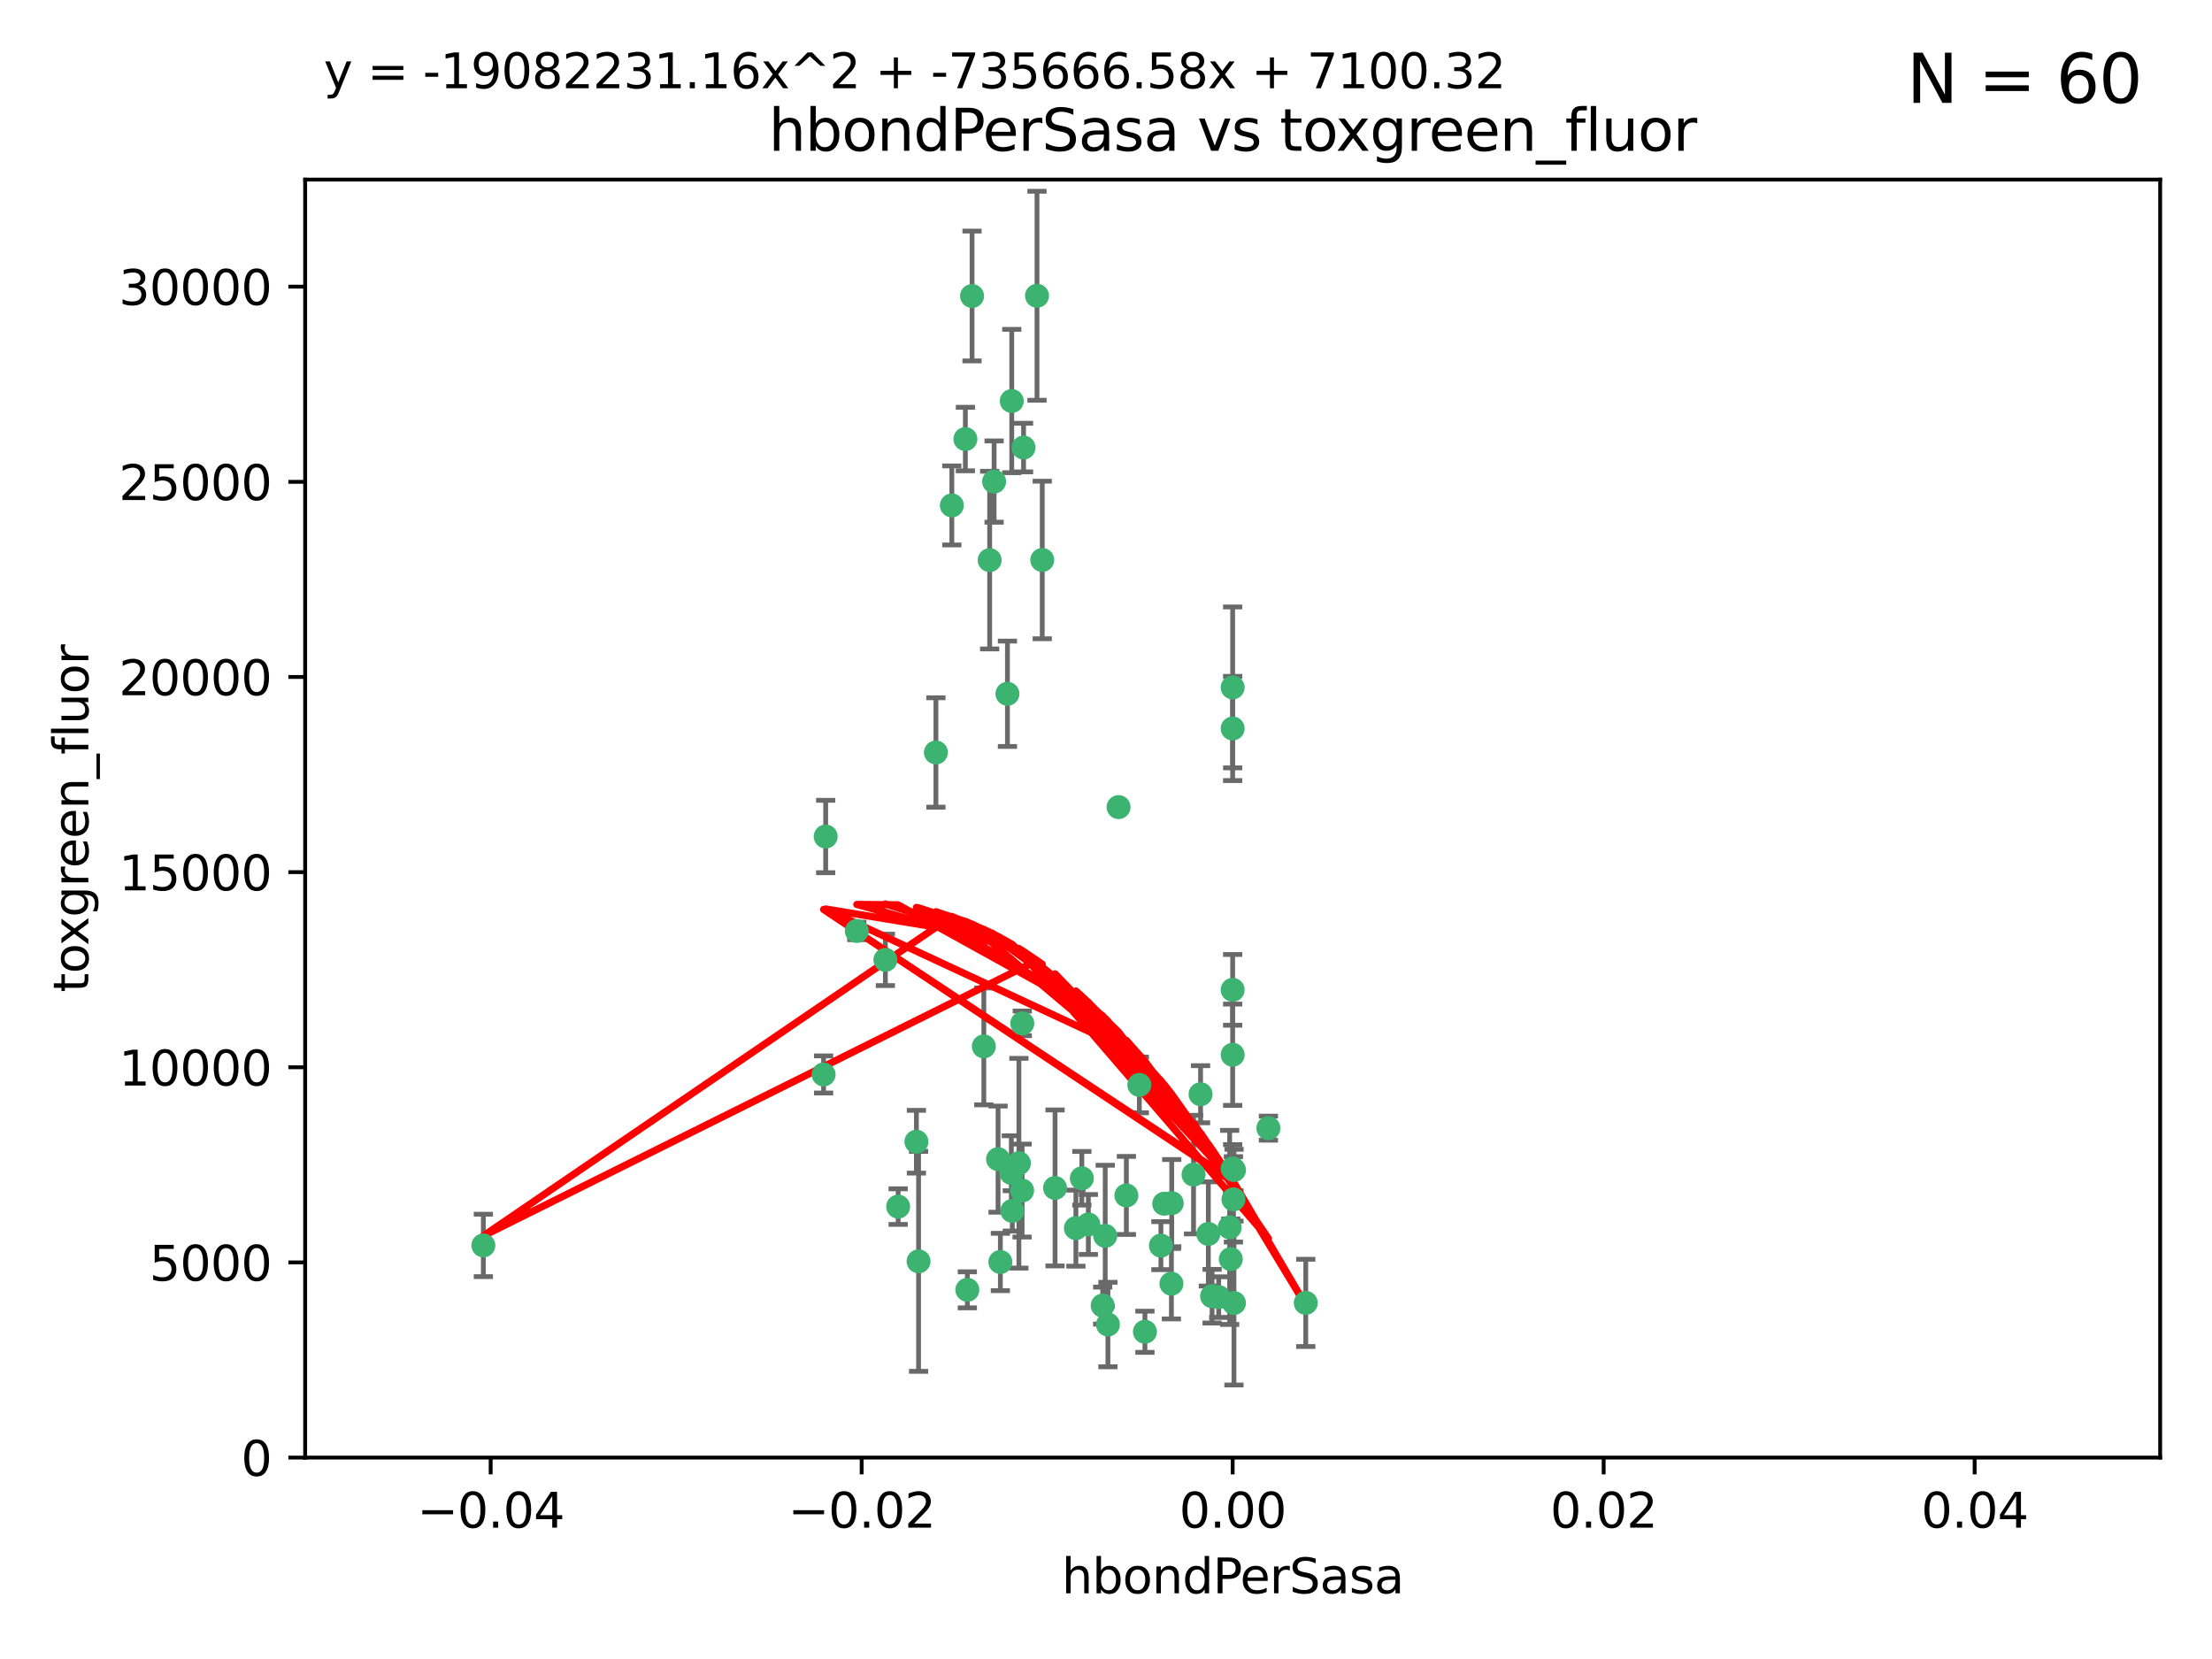 <?xml version="1.0" encoding="utf-8" standalone="no"?>
<!DOCTYPE svg PUBLIC "-//W3C//DTD SVG 1.1//EN"
  "http://www.w3.org/Graphics/SVG/1.1/DTD/svg11.dtd">
<svg xmlns:xlink="http://www.w3.org/1999/xlink" width="460.8pt" height="345.6pt" viewBox="0 0 460.8 345.6" xmlns="http://www.w3.org/2000/svg" version="1.1">
 <defs>
  <style type="text/css">*{stroke-linejoin: round; stroke-linecap: butt}</style>
 </defs>
 <g id="figure_1">
  <g id="patch_1">
   <path d="M 0 345.6 
L 460.8 345.6 
L 460.8 0 
L 0 0 
z
" style="fill: #ffffff"/>
  </g>
  <g id="axes_1">
   <g id="patch_2">
    <path d="M 63.571 303.64 
L 450 303.64 
L 450 37.411 
L 63.571 37.411 
z
" style="fill: #ffffff"/>
   </g>
   <g id="PathCollection_1">
    <defs>
     <path id="m57f2ee7d06" d="M 0 1.118 
C 0.297 1.118 0.581 1 0.791 0.791 
C 1 0.581 1.118 0.297 1.118 0 
C 1.118 -0.297 1 -0.581 0.791 -0.791 
C 0.581 -1 0.297 -1.118 0 -1.118 
C -0.297 -1.118 -0.581 -1 -0.791 -0.791 
C -1 -0.581 -1.118 -0.297 -1.118 0 
C -1.118 0.297 -1 0.581 -0.791 0.791 
C -0.581 1 -0.297 1.118 0 1.118 
z
" style="stroke: #3cb371"/>
    </defs>
    <g clip-path="url(#p5977a7738f)">
     <use xlink:href="#m57f2ee7d06" x="207.091" y="100.319" style="fill: #3cb371; stroke: #3cb371"/>
     <use xlink:href="#m57f2ee7d06" x="216.026" y="61.614" style="fill: #3cb371; stroke: #3cb371"/>
     <use xlink:href="#m57f2ee7d06" x="100.691" y="259.442" style="fill: #3cb371; stroke: #3cb371"/>
     <use xlink:href="#m57f2ee7d06" x="198.284" y="105.288" style="fill: #3cb371; stroke: #3cb371"/>
     <use xlink:href="#m57f2ee7d06" x="206.164" y="116.682" style="fill: #3cb371; stroke: #3cb371"/>
     <use xlink:href="#m57f2ee7d06" x="201.107" y="91.463" style="fill: #3cb371; stroke: #3cb371"/>
     <use xlink:href="#m57f2ee7d06" x="210.768" y="83.54" style="fill: #3cb371; stroke: #3cb371"/>
     <use xlink:href="#m57f2ee7d06" x="241.838" y="259.488" style="fill: #3cb371; stroke: #3cb371"/>
     <use xlink:href="#m57f2ee7d06" x="264.233" y="235.012" style="fill: #3cb371; stroke: #3cb371"/>
     <use xlink:href="#m57f2ee7d06" x="212.255" y="242.324" style="fill: #3cb371; stroke: #3cb371"/>
     <use xlink:href="#m57f2ee7d06" x="213.226" y="93.237" style="fill: #3cb371; stroke: #3cb371"/>
     <use xlink:href="#m57f2ee7d06" x="217.118" y="116.65" style="fill: #3cb371; stroke: #3cb371"/>
     <use xlink:href="#m57f2ee7d06" x="202.496" y="61.664" style="fill: #3cb371; stroke: #3cb371"/>
     <use xlink:href="#m57f2ee7d06" x="209.868" y="144.527" style="fill: #3cb371; stroke: #3cb371"/>
     <use xlink:href="#m57f2ee7d06" x="184.442" y="199.958" style="fill: #3cb371; stroke: #3cb371"/>
     <use xlink:href="#m57f2ee7d06" x="210.682" y="244.349" style="fill: #3cb371; stroke: #3cb371"/>
     <use xlink:href="#m57f2ee7d06" x="207.916" y="241.471" style="fill: #3cb371; stroke: #3cb371"/>
     <use xlink:href="#m57f2ee7d06" x="194.968" y="156.754" style="fill: #3cb371; stroke: #3cb371"/>
     <use xlink:href="#m57f2ee7d06" x="201.512" y="268.694" style="fill: #3cb371; stroke: #3cb371"/>
     <use xlink:href="#m57f2ee7d06" x="244.095" y="250.635" style="fill: #3cb371; stroke: #3cb371"/>
     <use xlink:href="#m57f2ee7d06" x="242.524" y="250.767" style="fill: #3cb371; stroke: #3cb371"/>
     <use xlink:href="#m57f2ee7d06" x="230.238" y="257.451" style="fill: #3cb371; stroke: #3cb371"/>
     <use xlink:href="#m57f2ee7d06" x="190.904" y="237.838" style="fill: #3cb371; stroke: #3cb371"/>
     <use xlink:href="#m57f2ee7d06" x="208.395" y="262.896" style="fill: #3cb371; stroke: #3cb371"/>
     <use xlink:href="#m57f2ee7d06" x="172.003" y="174.261" style="fill: #3cb371; stroke: #3cb371"/>
     <use xlink:href="#m57f2ee7d06" x="237.346" y="226.007" style="fill: #3cb371; stroke: #3cb371"/>
     <use xlink:href="#m57f2ee7d06" x="252.503" y="270.018" style="fill: #3cb371; stroke: #3cb371"/>
     <use xlink:href="#m57f2ee7d06" x="256.948" y="249.848" style="fill: #3cb371; stroke: #3cb371"/>
     <use xlink:href="#m57f2ee7d06" x="219.786" y="247.472" style="fill: #3cb371; stroke: #3cb371"/>
     <use xlink:href="#m57f2ee7d06" x="244.027" y="267.417" style="fill: #3cb371; stroke: #3cb371"/>
     <use xlink:href="#m57f2ee7d06" x="256.397" y="262.293" style="fill: #3cb371; stroke: #3cb371"/>
     <use xlink:href="#m57f2ee7d06" x="238.508" y="277.431" style="fill: #3cb371; stroke: #3cb371"/>
     <use xlink:href="#m57f2ee7d06" x="234.644" y="249.032" style="fill: #3cb371; stroke: #3cb371"/>
     <use xlink:href="#m57f2ee7d06" x="253.875" y="270.21" style="fill: #3cb371; stroke: #3cb371"/>
     <use xlink:href="#m57f2ee7d06" x="229.709" y="271.976" style="fill: #3cb371; stroke: #3cb371"/>
     <use xlink:href="#m57f2ee7d06" x="204.948" y="217.987" style="fill: #3cb371; stroke: #3cb371"/>
     <use xlink:href="#m57f2ee7d06" x="191.354" y="262.761" style="fill: #3cb371; stroke: #3cb371"/>
     <use xlink:href="#m57f2ee7d06" x="212.925" y="248.016" style="fill: #3cb371; stroke: #3cb371"/>
     <use xlink:href="#m57f2ee7d06" x="178.492" y="193.94" style="fill: #3cb371; stroke: #3cb371"/>
     <use xlink:href="#m57f2ee7d06" x="187.102" y="251.36" style="fill: #3cb371; stroke: #3cb371"/>
     <use xlink:href="#m57f2ee7d06" x="230.801" y="275.924" style="fill: #3cb371; stroke: #3cb371"/>
     <use xlink:href="#m57f2ee7d06" x="212.966" y="213.19" style="fill: #3cb371; stroke: #3cb371"/>
     <use xlink:href="#m57f2ee7d06" x="256.786" y="206.203" style="fill: #3cb371; stroke: #3cb371"/>
     <use xlink:href="#m57f2ee7d06" x="224.129" y="255.847" style="fill: #3cb371; stroke: #3cb371"/>
     <use xlink:href="#m57f2ee7d06" x="225.369" y="245.459" style="fill: #3cb371; stroke: #3cb371"/>
     <use xlink:href="#m57f2ee7d06" x="233.017" y="168.134" style="fill: #3cb371; stroke: #3cb371"/>
     <use xlink:href="#m57f2ee7d06" x="257.056" y="271.445" style="fill: #3cb371; stroke: #3cb371"/>
     <use xlink:href="#m57f2ee7d06" x="226.725" y="255.08" style="fill: #3cb371; stroke: #3cb371"/>
     <use xlink:href="#m57f2ee7d06" x="256.786" y="219.726" style="fill: #3cb371; stroke: #3cb371"/>
     <use xlink:href="#m57f2ee7d06" x="210.881" y="252.249" style="fill: #3cb371; stroke: #3cb371"/>
     <use xlink:href="#m57f2ee7d06" x="256.159" y="255.69" style="fill: #3cb371; stroke: #3cb371"/>
     <use xlink:href="#m57f2ee7d06" x="250.099" y="227.947" style="fill: #3cb371; stroke: #3cb371"/>
     <use xlink:href="#m57f2ee7d06" x="256.786" y="143.2" style="fill: #3cb371; stroke: #3cb371"/>
     <use xlink:href="#m57f2ee7d06" x="272.013" y="271.416" style="fill: #3cb371; stroke: #3cb371"/>
     <use xlink:href="#m57f2ee7d06" x="251.718" y="257.051" style="fill: #3cb371; stroke: #3cb371"/>
     <use xlink:href="#m57f2ee7d06" x="256.786" y="243.416" style="fill: #3cb371; stroke: #3cb371"/>
     <use xlink:href="#m57f2ee7d06" x="248.636" y="244.691" style="fill: #3cb371; stroke: #3cb371"/>
     <use xlink:href="#m57f2ee7d06" x="257.069" y="243.742" style="fill: #3cb371; stroke: #3cb371"/>
     <use xlink:href="#m57f2ee7d06" x="171.569" y="223.827" style="fill: #3cb371; stroke: #3cb371"/>
     <use xlink:href="#m57f2ee7d06" x="256.786" y="151.755" style="fill: #3cb371; stroke: #3cb371"/>
    </g>
   </g>
   <g id="matplotlib.axis_1">
    <g id="xtick_1">
     <g id="line2d_1">
      <defs>
       <path id="ma15788276e" d="M 0 0 
L 0 3.5 
" style="stroke: #000000; stroke-width: 0.8"/>
      </defs>
      <g>
       <use xlink:href="#ma15788276e" x="102.214" y="303.64" style="stroke: #000000; stroke-width: 0.8"/>
      </g>
     </g>
     <g id="text_1">
      <!-- −0.04 -->
      <g transform="translate(86.891 318.238)scale(0.1 -0.1)">
       <defs>
        <path id="DejaVuSans-2212" d="M 678 2272 
L 4684 2272 
L 4684 1741 
L 678 1741 
L 678 2272 
z
" transform="scale(0.016)"/>
        <path id="DejaVuSans-30" d="M 2034 4250 
Q 1547 4250 1301 3770 
Q 1056 3291 1056 2328 
Q 1056 1369 1301 889 
Q 1547 409 2034 409 
Q 2525 409 2770 889 
Q 3016 1369 3016 2328 
Q 3016 3291 2770 3770 
Q 2525 4250 2034 4250 
z
M 2034 4750 
Q 2819 4750 3233 4129 
Q 3647 3509 3647 2328 
Q 3647 1150 3233 529 
Q 2819 -91 2034 -91 
Q 1250 -91 836 529 
Q 422 1150 422 2328 
Q 422 3509 836 4129 
Q 1250 4750 2034 4750 
z
" transform="scale(0.016)"/>
        <path id="DejaVuSans-2e" d="M 684 794 
L 1344 794 
L 1344 0 
L 684 0 
L 684 794 
z
" transform="scale(0.016)"/>
        <path id="DejaVuSans-34" d="M 2419 4116 
L 825 1625 
L 2419 1625 
L 2419 4116 
z
M 2253 4666 
L 3047 4666 
L 3047 1625 
L 3713 1625 
L 3713 1100 
L 3047 1100 
L 3047 0 
L 2419 0 
L 2419 1100 
L 313 1100 
L 313 1709 
L 2253 4666 
z
" transform="scale(0.016)"/>
       </defs>
       <use xlink:href="#DejaVuSans-2212"/>
       <use xlink:href="#DejaVuSans-30" x="83.789"/>
       <use xlink:href="#DejaVuSans-2e" x="147.412"/>
       <use xlink:href="#DejaVuSans-30" x="179.199"/>
       <use xlink:href="#DejaVuSans-34" x="242.822"/>
      </g>
     </g>
    </g>
    <g id="xtick_2">
     <g id="line2d_2">
      <g>
       <use xlink:href="#ma15788276e" x="179.5" y="303.64" style="stroke: #000000; stroke-width: 0.8"/>
      </g>
     </g>
     <g id="text_2">
      <!-- −0.02 -->
      <g transform="translate(164.177 318.238)scale(0.1 -0.1)">
       <defs>
        <path id="DejaVuSans-32" d="M 1228 531 
L 3431 531 
L 3431 0 
L 469 0 
L 469 531 
Q 828 903 1448 1529 
Q 2069 2156 2228 2338 
Q 2531 2678 2651 2914 
Q 2772 3150 2772 3378 
Q 2772 3750 2511 3984 
Q 2250 4219 1831 4219 
Q 1534 4219 1204 4116 
Q 875 4013 500 3803 
L 500 4441 
Q 881 4594 1212 4672 
Q 1544 4750 1819 4750 
Q 2544 4750 2975 4387 
Q 3406 4025 3406 3419 
Q 3406 3131 3298 2873 
Q 3191 2616 2906 2266 
Q 2828 2175 2409 1742 
Q 1991 1309 1228 531 
z
" transform="scale(0.016)"/>
       </defs>
       <use xlink:href="#DejaVuSans-2212"/>
       <use xlink:href="#DejaVuSans-30" x="83.789"/>
       <use xlink:href="#DejaVuSans-2e" x="147.412"/>
       <use xlink:href="#DejaVuSans-30" x="179.199"/>
       <use xlink:href="#DejaVuSans-32" x="242.822"/>
      </g>
     </g>
    </g>
    <g id="xtick_3">
     <g id="line2d_3">
      <g>
       <use xlink:href="#ma15788276e" x="256.786" y="303.64" style="stroke: #000000; stroke-width: 0.8"/>
      </g>
     </g>
     <g id="text_3">
      <!-- 0.00 -->
      <g transform="translate(245.653 318.238)scale(0.1 -0.1)">
       <use xlink:href="#DejaVuSans-30"/>
       <use xlink:href="#DejaVuSans-2e" x="63.623"/>
       <use xlink:href="#DejaVuSans-30" x="95.41"/>
       <use xlink:href="#DejaVuSans-30" x="159.033"/>
      </g>
     </g>
    </g>
    <g id="xtick_4">
     <g id="line2d_4">
      <g>
       <use xlink:href="#ma15788276e" x="334.071" y="303.64" style="stroke: #000000; stroke-width: 0.8"/>
      </g>
     </g>
     <g id="text_4">
      <!-- 0.02 -->
      <g transform="translate(322.939 318.238)scale(0.1 -0.1)">
       <use xlink:href="#DejaVuSans-30"/>
       <use xlink:href="#DejaVuSans-2e" x="63.623"/>
       <use xlink:href="#DejaVuSans-30" x="95.41"/>
       <use xlink:href="#DejaVuSans-32" x="159.033"/>
      </g>
     </g>
    </g>
    <g id="xtick_5">
     <g id="line2d_5">
      <g>
       <use xlink:href="#ma15788276e" x="411.357" y="303.64" style="stroke: #000000; stroke-width: 0.8"/>
      </g>
     </g>
     <g id="text_5">
      <!-- 0.04 -->
      <g transform="translate(400.224 318.238)scale(0.1 -0.1)">
       <use xlink:href="#DejaVuSans-30"/>
       <use xlink:href="#DejaVuSans-2e" x="63.623"/>
       <use xlink:href="#DejaVuSans-30" x="95.41"/>
       <use xlink:href="#DejaVuSans-34" x="159.033"/>
      </g>
     </g>
    </g>
    <g id="text_6">
     <!-- hbondPerSasa -->
     <g transform="translate(221.168 331.917)scale(0.1 -0.1)">
      <defs>
       <path id="DejaVuSans-68" d="M 3513 2113 
L 3513 0 
L 2938 0 
L 2938 2094 
Q 2938 2591 2744 2837 
Q 2550 3084 2163 3084 
Q 1697 3084 1428 2787 
Q 1159 2491 1159 1978 
L 1159 0 
L 581 0 
L 581 4863 
L 1159 4863 
L 1159 2956 
Q 1366 3272 1645 3428 
Q 1925 3584 2291 3584 
Q 2894 3584 3203 3211 
Q 3513 2838 3513 2113 
z
" transform="scale(0.016)"/>
       <path id="DejaVuSans-62" d="M 3116 1747 
Q 3116 2381 2855 2742 
Q 2594 3103 2138 3103 
Q 1681 3103 1420 2742 
Q 1159 2381 1159 1747 
Q 1159 1113 1420 752 
Q 1681 391 2138 391 
Q 2594 391 2855 752 
Q 3116 1113 3116 1747 
z
M 1159 2969 
Q 1341 3281 1617 3432 
Q 1894 3584 2278 3584 
Q 2916 3584 3314 3078 
Q 3713 2572 3713 1747 
Q 3713 922 3314 415 
Q 2916 -91 2278 -91 
Q 1894 -91 1617 61 
Q 1341 213 1159 525 
L 1159 0 
L 581 0 
L 581 4863 
L 1159 4863 
L 1159 2969 
z
" transform="scale(0.016)"/>
       <path id="DejaVuSans-6f" d="M 1959 3097 
Q 1497 3097 1228 2736 
Q 959 2375 959 1747 
Q 959 1119 1226 758 
Q 1494 397 1959 397 
Q 2419 397 2687 759 
Q 2956 1122 2956 1747 
Q 2956 2369 2687 2733 
Q 2419 3097 1959 3097 
z
M 1959 3584 
Q 2709 3584 3137 3096 
Q 3566 2609 3566 1747 
Q 3566 888 3137 398 
Q 2709 -91 1959 -91 
Q 1206 -91 779 398 
Q 353 888 353 1747 
Q 353 2609 779 3096 
Q 1206 3584 1959 3584 
z
" transform="scale(0.016)"/>
       <path id="DejaVuSans-6e" d="M 3513 2113 
L 3513 0 
L 2938 0 
L 2938 2094 
Q 2938 2591 2744 2837 
Q 2550 3084 2163 3084 
Q 1697 3084 1428 2787 
Q 1159 2491 1159 1978 
L 1159 0 
L 581 0 
L 581 3500 
L 1159 3500 
L 1159 2956 
Q 1366 3272 1645 3428 
Q 1925 3584 2291 3584 
Q 2894 3584 3203 3211 
Q 3513 2838 3513 2113 
z
" transform="scale(0.016)"/>
       <path id="DejaVuSans-64" d="M 2906 2969 
L 2906 4863 
L 3481 4863 
L 3481 0 
L 2906 0 
L 2906 525 
Q 2725 213 2448 61 
Q 2172 -91 1784 -91 
Q 1150 -91 751 415 
Q 353 922 353 1747 
Q 353 2572 751 3078 
Q 1150 3584 1784 3584 
Q 2172 3584 2448 3432 
Q 2725 3281 2906 2969 
z
M 947 1747 
Q 947 1113 1208 752 
Q 1469 391 1925 391 
Q 2381 391 2643 752 
Q 2906 1113 2906 1747 
Q 2906 2381 2643 2742 
Q 2381 3103 1925 3103 
Q 1469 3103 1208 2742 
Q 947 2381 947 1747 
z
" transform="scale(0.016)"/>
       <path id="DejaVuSans-50" d="M 1259 4147 
L 1259 2394 
L 2053 2394 
Q 2494 2394 2734 2622 
Q 2975 2850 2975 3272 
Q 2975 3691 2734 3919 
Q 2494 4147 2053 4147 
L 1259 4147 
z
M 628 4666 
L 2053 4666 
Q 2838 4666 3239 4311 
Q 3641 3956 3641 3272 
Q 3641 2581 3239 2228 
Q 2838 1875 2053 1875 
L 1259 1875 
L 1259 0 
L 628 0 
L 628 4666 
z
" transform="scale(0.016)"/>
       <path id="DejaVuSans-65" d="M 3597 1894 
L 3597 1613 
L 953 1613 
Q 991 1019 1311 708 
Q 1631 397 2203 397 
Q 2534 397 2845 478 
Q 3156 559 3463 722 
L 3463 178 
Q 3153 47 2828 -22 
Q 2503 -91 2169 -91 
Q 1331 -91 842 396 
Q 353 884 353 1716 
Q 353 2575 817 3079 
Q 1281 3584 2069 3584 
Q 2775 3584 3186 3129 
Q 3597 2675 3597 1894 
z
M 3022 2063 
Q 3016 2534 2758 2815 
Q 2500 3097 2075 3097 
Q 1594 3097 1305 2825 
Q 1016 2553 972 2059 
L 3022 2063 
z
" transform="scale(0.016)"/>
       <path id="DejaVuSans-72" d="M 2631 2963 
Q 2534 3019 2420 3045 
Q 2306 3072 2169 3072 
Q 1681 3072 1420 2755 
Q 1159 2438 1159 1844 
L 1159 0 
L 581 0 
L 581 3500 
L 1159 3500 
L 1159 2956 
Q 1341 3275 1631 3429 
Q 1922 3584 2338 3584 
Q 2397 3584 2469 3576 
Q 2541 3569 2628 3553 
L 2631 2963 
z
" transform="scale(0.016)"/>
       <path id="DejaVuSans-53" d="M 3425 4513 
L 3425 3897 
Q 3066 4069 2747 4153 
Q 2428 4238 2131 4238 
Q 1616 4238 1336 4038 
Q 1056 3838 1056 3469 
Q 1056 3159 1242 3001 
Q 1428 2844 1947 2747 
L 2328 2669 
Q 3034 2534 3370 2195 
Q 3706 1856 3706 1288 
Q 3706 609 3251 259 
Q 2797 -91 1919 -91 
Q 1588 -91 1214 -16 
Q 841 59 441 206 
L 441 856 
Q 825 641 1194 531 
Q 1563 422 1919 422 
Q 2459 422 2753 634 
Q 3047 847 3047 1241 
Q 3047 1584 2836 1778 
Q 2625 1972 2144 2069 
L 1759 2144 
Q 1053 2284 737 2584 
Q 422 2884 422 3419 
Q 422 4038 858 4394 
Q 1294 4750 2059 4750 
Q 2388 4750 2728 4690 
Q 3069 4631 3425 4513 
z
" transform="scale(0.016)"/>
       <path id="DejaVuSans-61" d="M 2194 1759 
Q 1497 1759 1228 1600 
Q 959 1441 959 1056 
Q 959 750 1161 570 
Q 1363 391 1709 391 
Q 2188 391 2477 730 
Q 2766 1069 2766 1631 
L 2766 1759 
L 2194 1759 
z
M 3341 1997 
L 3341 0 
L 2766 0 
L 2766 531 
Q 2569 213 2275 61 
Q 1981 -91 1556 -91 
Q 1019 -91 701 211 
Q 384 513 384 1019 
Q 384 1609 779 1909 
Q 1175 2209 1959 2209 
L 2766 2209 
L 2766 2266 
Q 2766 2663 2505 2880 
Q 2244 3097 1772 3097 
Q 1472 3097 1187 3025 
Q 903 2953 641 2809 
L 641 3341 
Q 956 3463 1253 3523 
Q 1550 3584 1831 3584 
Q 2591 3584 2966 3190 
Q 3341 2797 3341 1997 
z
" transform="scale(0.016)"/>
       <path id="DejaVuSans-73" d="M 2834 3397 
L 2834 2853 
Q 2591 2978 2328 3040 
Q 2066 3103 1784 3103 
Q 1356 3103 1142 2972 
Q 928 2841 928 2578 
Q 928 2378 1081 2264 
Q 1234 2150 1697 2047 
L 1894 2003 
Q 2506 1872 2764 1633 
Q 3022 1394 3022 966 
Q 3022 478 2636 193 
Q 2250 -91 1575 -91 
Q 1294 -91 989 -36 
Q 684 19 347 128 
L 347 722 
Q 666 556 975 473 
Q 1284 391 1588 391 
Q 1994 391 2212 530 
Q 2431 669 2431 922 
Q 2431 1156 2273 1281 
Q 2116 1406 1581 1522 
L 1381 1569 
Q 847 1681 609 1914 
Q 372 2147 372 2553 
Q 372 3047 722 3315 
Q 1072 3584 1716 3584 
Q 2034 3584 2315 3537 
Q 2597 3491 2834 3397 
z
" transform="scale(0.016)"/>
      </defs>
      <use xlink:href="#DejaVuSans-68"/>
      <use xlink:href="#DejaVuSans-62" x="63.379"/>
      <use xlink:href="#DejaVuSans-6f" x="126.855"/>
      <use xlink:href="#DejaVuSans-6e" x="188.037"/>
      <use xlink:href="#DejaVuSans-64" x="251.416"/>
      <use xlink:href="#DejaVuSans-50" x="314.893"/>
      <use xlink:href="#DejaVuSans-65" x="371.57"/>
      <use xlink:href="#DejaVuSans-72" x="433.094"/>
      <use xlink:href="#DejaVuSans-53" x="474.207"/>
      <use xlink:href="#DejaVuSans-61" x="537.684"/>
      <use xlink:href="#DejaVuSans-73" x="598.963"/>
      <use xlink:href="#DejaVuSans-61" x="651.062"/>
     </g>
    </g>
   </g>
   <g id="matplotlib.axis_2">
    <g id="ytick_1">
     <g id="line2d_6">
      <defs>
       <path id="made7f3a5a6" d="M 0 0 
L -3.5 0 
" style="stroke: #000000; stroke-width: 0.8"/>
      </defs>
      <g>
       <use xlink:href="#made7f3a5a6" x="63.571" y="303.64" style="stroke: #000000; stroke-width: 0.8"/>
      </g>
     </g>
     <g id="text_7">
      <!-- 0 -->
      <g transform="translate(50.209 307.439)scale(0.1 -0.1)">
       <use xlink:href="#DejaVuSans-30"/>
      </g>
     </g>
    </g>
    <g id="ytick_2">
     <g id="line2d_7">
      <g>
       <use xlink:href="#made7f3a5a6" x="63.571" y="262.986" style="stroke: #000000; stroke-width: 0.8"/>
      </g>
     </g>
     <g id="text_8">
      <!-- 5000 -->
      <g transform="translate(31.121 266.786)scale(0.1 -0.1)">
       <defs>
        <path id="DejaVuSans-35" d="M 691 4666 
L 3169 4666 
L 3169 4134 
L 1269 4134 
L 1269 2991 
Q 1406 3038 1543 3061 
Q 1681 3084 1819 3084 
Q 2600 3084 3056 2656 
Q 3513 2228 3513 1497 
Q 3513 744 3044 326 
Q 2575 -91 1722 -91 
Q 1428 -91 1123 -41 
Q 819 9 494 109 
L 494 744 
Q 775 591 1075 516 
Q 1375 441 1709 441 
Q 2250 441 2565 725 
Q 2881 1009 2881 1497 
Q 2881 1984 2565 2268 
Q 2250 2553 1709 2553 
Q 1456 2553 1204 2497 
Q 953 2441 691 2322 
L 691 4666 
z
" transform="scale(0.016)"/>
       </defs>
       <use xlink:href="#DejaVuSans-35"/>
       <use xlink:href="#DejaVuSans-30" x="63.623"/>
       <use xlink:href="#DejaVuSans-30" x="127.246"/>
       <use xlink:href="#DejaVuSans-30" x="190.869"/>
      </g>
     </g>
    </g>
    <g id="ytick_3">
     <g id="line2d_8">
      <g>
       <use xlink:href="#made7f3a5a6" x="63.571" y="222.333" style="stroke: #000000; stroke-width: 0.8"/>
      </g>
     </g>
     <g id="text_9">
      <!-- 10000 -->
      <g transform="translate(24.759 226.132)scale(0.1 -0.1)">
       <defs>
        <path id="DejaVuSans-31" d="M 794 531 
L 1825 531 
L 1825 4091 
L 703 3866 
L 703 4441 
L 1819 4666 
L 2450 4666 
L 2450 531 
L 3481 531 
L 3481 0 
L 794 0 
L 794 531 
z
" transform="scale(0.016)"/>
       </defs>
       <use xlink:href="#DejaVuSans-31"/>
       <use xlink:href="#DejaVuSans-30" x="63.623"/>
       <use xlink:href="#DejaVuSans-30" x="127.246"/>
       <use xlink:href="#DejaVuSans-30" x="190.869"/>
       <use xlink:href="#DejaVuSans-30" x="254.492"/>
      </g>
     </g>
    </g>
    <g id="ytick_4">
     <g id="line2d_9">
      <g>
       <use xlink:href="#made7f3a5a6" x="63.571" y="181.679" style="stroke: #000000; stroke-width: 0.8"/>
      </g>
     </g>
     <g id="text_10">
      <!-- 15000 -->
      <g transform="translate(24.759 185.478)scale(0.1 -0.1)">
       <use xlink:href="#DejaVuSans-31"/>
       <use xlink:href="#DejaVuSans-35" x="63.623"/>
       <use xlink:href="#DejaVuSans-30" x="127.246"/>
       <use xlink:href="#DejaVuSans-30" x="190.869"/>
       <use xlink:href="#DejaVuSans-30" x="254.492"/>
      </g>
     </g>
    </g>
    <g id="ytick_5">
     <g id="line2d_10">
      <g>
       <use xlink:href="#made7f3a5a6" x="63.571" y="141.026" style="stroke: #000000; stroke-width: 0.8"/>
      </g>
     </g>
     <g id="text_11">
      <!-- 20000 -->
      <g transform="translate(24.759 144.825)scale(0.1 -0.1)">
       <use xlink:href="#DejaVuSans-32"/>
       <use xlink:href="#DejaVuSans-30" x="63.623"/>
       <use xlink:href="#DejaVuSans-30" x="127.246"/>
       <use xlink:href="#DejaVuSans-30" x="190.869"/>
       <use xlink:href="#DejaVuSans-30" x="254.492"/>
      </g>
     </g>
    </g>
    <g id="ytick_6">
     <g id="line2d_11">
      <g>
       <use xlink:href="#made7f3a5a6" x="63.571" y="100.372" style="stroke: #000000; stroke-width: 0.8"/>
      </g>
     </g>
     <g id="text_12">
      <!-- 25000 -->
      <g transform="translate(24.759 104.171)scale(0.1 -0.1)">
       <use xlink:href="#DejaVuSans-32"/>
       <use xlink:href="#DejaVuSans-35" x="63.623"/>
       <use xlink:href="#DejaVuSans-30" x="127.246"/>
       <use xlink:href="#DejaVuSans-30" x="190.869"/>
       <use xlink:href="#DejaVuSans-30" x="254.492"/>
      </g>
     </g>
    </g>
    <g id="ytick_7">
     <g id="line2d_12">
      <g>
       <use xlink:href="#made7f3a5a6" x="63.571" y="59.718" style="stroke: #000000; stroke-width: 0.8"/>
      </g>
     </g>
     <g id="text_13">
      <!-- 30000 -->
      <g transform="translate(24.759 63.518)scale(0.1 -0.1)">
       <defs>
        <path id="DejaVuSans-33" d="M 2597 2516 
Q 3050 2419 3304 2112 
Q 3559 1806 3559 1356 
Q 3559 666 3084 287 
Q 2609 -91 1734 -91 
Q 1441 -91 1130 -33 
Q 819 25 488 141 
L 488 750 
Q 750 597 1062 519 
Q 1375 441 1716 441 
Q 2309 441 2620 675 
Q 2931 909 2931 1356 
Q 2931 1769 2642 2001 
Q 2353 2234 1838 2234 
L 1294 2234 
L 1294 2753 
L 1863 2753 
Q 2328 2753 2575 2939 
Q 2822 3125 2822 3475 
Q 2822 3834 2567 4026 
Q 2313 4219 1838 4219 
Q 1578 4219 1281 4162 
Q 984 4106 628 3988 
L 628 4550 
Q 988 4650 1302 4700 
Q 1616 4750 1894 4750 
Q 2613 4750 3031 4423 
Q 3450 4097 3450 3541 
Q 3450 3153 3228 2886 
Q 3006 2619 2597 2516 
z
" transform="scale(0.016)"/>
       </defs>
       <use xlink:href="#DejaVuSans-33"/>
       <use xlink:href="#DejaVuSans-30" x="63.623"/>
       <use xlink:href="#DejaVuSans-30" x="127.246"/>
       <use xlink:href="#DejaVuSans-30" x="190.869"/>
       <use xlink:href="#DejaVuSans-30" x="254.492"/>
      </g>
     </g>
    </g>
    <g id="text_14">
     <!-- toxgreen_fluor -->
     <g transform="translate(18.401 206.72)rotate(-90)scale(0.1 -0.1)">
      <defs>
       <path id="DejaVuSans-74" d="M 1172 4494 
L 1172 3500 
L 2356 3500 
L 2356 3053 
L 1172 3053 
L 1172 1153 
Q 1172 725 1289 603 
Q 1406 481 1766 481 
L 2356 481 
L 2356 0 
L 1766 0 
Q 1100 0 847 248 
Q 594 497 594 1153 
L 594 3053 
L 172 3053 
L 172 3500 
L 594 3500 
L 594 4494 
L 1172 4494 
z
" transform="scale(0.016)"/>
       <path id="DejaVuSans-78" d="M 3513 3500 
L 2247 1797 
L 3578 0 
L 2900 0 
L 1881 1375 
L 863 0 
L 184 0 
L 1544 1831 
L 300 3500 
L 978 3500 
L 1906 2253 
L 2834 3500 
L 3513 3500 
z
" transform="scale(0.016)"/>
       <path id="DejaVuSans-67" d="M 2906 1791 
Q 2906 2416 2648 2759 
Q 2391 3103 1925 3103 
Q 1463 3103 1205 2759 
Q 947 2416 947 1791 
Q 947 1169 1205 825 
Q 1463 481 1925 481 
Q 2391 481 2648 825 
Q 2906 1169 2906 1791 
z
M 3481 434 
Q 3481 -459 3084 -895 
Q 2688 -1331 1869 -1331 
Q 1566 -1331 1297 -1286 
Q 1028 -1241 775 -1147 
L 775 -588 
Q 1028 -725 1275 -790 
Q 1522 -856 1778 -856 
Q 2344 -856 2625 -561 
Q 2906 -266 2906 331 
L 2906 616 
Q 2728 306 2450 153 
Q 2172 0 1784 0 
Q 1141 0 747 490 
Q 353 981 353 1791 
Q 353 2603 747 3093 
Q 1141 3584 1784 3584 
Q 2172 3584 2450 3431 
Q 2728 3278 2906 2969 
L 2906 3500 
L 3481 3500 
L 3481 434 
z
" transform="scale(0.016)"/>
       <path id="DejaVuSans-5f" d="M 3263 -1063 
L 3263 -1509 
L -63 -1509 
L -63 -1063 
L 3263 -1063 
z
" transform="scale(0.016)"/>
       <path id="DejaVuSans-66" d="M 2375 4863 
L 2375 4384 
L 1825 4384 
Q 1516 4384 1395 4259 
Q 1275 4134 1275 3809 
L 1275 3500 
L 2222 3500 
L 2222 3053 
L 1275 3053 
L 1275 0 
L 697 0 
L 697 3053 
L 147 3053 
L 147 3500 
L 697 3500 
L 697 3744 
Q 697 4328 969 4595 
Q 1241 4863 1831 4863 
L 2375 4863 
z
" transform="scale(0.016)"/>
       <path id="DejaVuSans-6c" d="M 603 4863 
L 1178 4863 
L 1178 0 
L 603 0 
L 603 4863 
z
" transform="scale(0.016)"/>
       <path id="DejaVuSans-75" d="M 544 1381 
L 544 3500 
L 1119 3500 
L 1119 1403 
Q 1119 906 1312 657 
Q 1506 409 1894 409 
Q 2359 409 2629 706 
Q 2900 1003 2900 1516 
L 2900 3500 
L 3475 3500 
L 3475 0 
L 2900 0 
L 2900 538 
Q 2691 219 2414 64 
Q 2138 -91 1772 -91 
Q 1169 -91 856 284 
Q 544 659 544 1381 
z
M 1991 3584 
L 1991 3584 
z
" transform="scale(0.016)"/>
      </defs>
      <use xlink:href="#DejaVuSans-74"/>
      <use xlink:href="#DejaVuSans-6f" x="39.209"/>
      <use xlink:href="#DejaVuSans-78" x="97.266"/>
      <use xlink:href="#DejaVuSans-67" x="156.445"/>
      <use xlink:href="#DejaVuSans-72" x="219.922"/>
      <use xlink:href="#DejaVuSans-65" x="258.785"/>
      <use xlink:href="#DejaVuSans-65" x="320.309"/>
      <use xlink:href="#DejaVuSans-6e" x="381.832"/>
      <use xlink:href="#DejaVuSans-5f" x="445.211"/>
      <use xlink:href="#DejaVuSans-66" x="495.211"/>
      <use xlink:href="#DejaVuSans-6c" x="530.416"/>
      <use xlink:href="#DejaVuSans-75" x="558.199"/>
      <use xlink:href="#DejaVuSans-6f" x="621.578"/>
      <use xlink:href="#DejaVuSans-72" x="682.76"/>
     </g>
    </g>
   </g>
   <g id="LineCollection_1">
    <path d="M 207.091 108.787 
L 207.091 91.852 
" clip-path="url(#p5977a7738f)" style="fill: none; stroke: #696969"/>
    <path d="M 216.026 83.38 
L 216.026 39.848 
" clip-path="url(#p5977a7738f)" style="fill: none; stroke: #696969"/>
    <path d="M 100.691 265.941 
L 100.691 252.944 
" clip-path="url(#p5977a7738f)" style="fill: none; stroke: #696969"/>
    <path d="M 198.284 113.522 
L 198.284 97.054 
" clip-path="url(#p5977a7738f)" style="fill: none; stroke: #696969"/>
    <path d="M 206.164 135.19 
L 206.164 98.175 
" clip-path="url(#p5977a7738f)" style="fill: none; stroke: #696969"/>
    <path d="M 201.107 98.075 
L 201.107 84.85 
" clip-path="url(#p5977a7738f)" style="fill: none; stroke: #696969"/>
    <path d="M 210.768 98.468 
L 210.768 68.613 
" clip-path="url(#p5977a7738f)" style="fill: none; stroke: #696969"/>
    <path d="M 241.838 264.487 
L 241.838 254.489 
" clip-path="url(#p5977a7738f)" style="fill: none; stroke: #696969"/>
    <path d="M 264.233 237.516 
L 264.233 232.507 
" clip-path="url(#p5977a7738f)" style="fill: none; stroke: #696969"/>
    <path d="M 212.255 264.166 
L 212.255 220.481 
" clip-path="url(#p5977a7738f)" style="fill: none; stroke: #696969"/>
    <path d="M 213.226 98.3 
L 213.226 88.175 
" clip-path="url(#p5977a7738f)" style="fill: none; stroke: #696969"/>
    <path d="M 217.118 133.058 
L 217.118 100.243 
" clip-path="url(#p5977a7738f)" style="fill: none; stroke: #696969"/>
    <path d="M 202.496 75.185 
L 202.496 48.142 
" clip-path="url(#p5977a7738f)" style="fill: none; stroke: #696969"/>
    <path d="M 209.868 155.498 
L 209.868 133.556 
" clip-path="url(#p5977a7738f)" style="fill: none; stroke: #696969"/>
    <path d="M 184.442 205.31 
L 184.442 194.605 
" clip-path="url(#p5977a7738f)" style="fill: none; stroke: #696969"/>
    <path d="M 210.682 252.096 
L 210.682 236.603 
" clip-path="url(#p5977a7738f)" style="fill: none; stroke: #696969"/>
    <path d="M 207.916 252.525 
L 207.916 230.416 
" clip-path="url(#p5977a7738f)" style="fill: none; stroke: #696969"/>
    <path d="M 194.968 168.148 
L 194.968 145.359 
" clip-path="url(#p5977a7738f)" style="fill: none; stroke: #696969"/>
    <path d="M 201.512 272.448 
L 201.512 264.94 
" clip-path="url(#p5977a7738f)" style="fill: none; stroke: #696969"/>
    <path d="M 244.095 259.717 
L 244.095 241.553 
" clip-path="url(#p5977a7738f)" style="fill: none; stroke: #696969"/>
    <path d="M 242.524 251.458 
L 242.524 250.077 
" clip-path="url(#p5977a7738f)" style="fill: none; stroke: #696969"/>
    <path d="M 230.238 272.157 
L 230.238 242.746 
" clip-path="url(#p5977a7738f)" style="fill: none; stroke: #696969"/>
    <path d="M 190.904 244.374 
L 190.904 231.301 
" clip-path="url(#p5977a7738f)" style="fill: none; stroke: #696969"/>
    <path d="M 208.395 268.864 
L 208.395 256.927 
" clip-path="url(#p5977a7738f)" style="fill: none; stroke: #696969"/>
    <path d="M 172.003 181.8 
L 172.003 166.721 
" clip-path="url(#p5977a7738f)" style="fill: none; stroke: #696969"/>
    <path d="M 237.346 231.811 
L 237.346 220.203 
" clip-path="url(#p5977a7738f)" style="fill: none; stroke: #696969"/>
    <path d="M 252.503 275.607 
L 252.503 264.429 
" clip-path="url(#p5977a7738f)" style="fill: none; stroke: #696969"/>
    <path d="M 256.948 258.739 
L 256.948 240.957 
" clip-path="url(#p5977a7738f)" style="fill: none; stroke: #696969"/>
    <path d="M 219.786 263.721 
L 219.786 231.224 
" clip-path="url(#p5977a7738f)" style="fill: none; stroke: #696969"/>
    <path d="M 244.027 274.752 
L 244.027 260.081 
" clip-path="url(#p5977a7738f)" style="fill: none; stroke: #696969"/>
    <path d="M 256.397 270.647 
L 256.397 253.939 
" clip-path="url(#p5977a7738f)" style="fill: none; stroke: #696969"/>
    <path d="M 238.508 281.719 
L 238.508 273.143 
" clip-path="url(#p5977a7738f)" style="fill: none; stroke: #696969"/>
    <path d="M 234.644 257.161 
L 234.644 240.903 
" clip-path="url(#p5977a7738f)" style="fill: none; stroke: #696969"/>
    <path d="M 253.875 274.44 
L 253.875 265.981 
" clip-path="url(#p5977a7738f)" style="fill: none; stroke: #696969"/>
    <path d="M 229.709 275.827 
L 229.709 268.125 
" clip-path="url(#p5977a7738f)" style="fill: none; stroke: #696969"/>
    <path d="M 204.948 230.162 
L 204.948 205.812 
" clip-path="url(#p5977a7738f)" style="fill: none; stroke: #696969"/>
    <path d="M 191.354 285.673 
L 191.354 239.849 
" clip-path="url(#p5977a7738f)" style="fill: none; stroke: #696969"/>
    <path d="M 212.925 257.7 
L 212.925 238.331 
" clip-path="url(#p5977a7738f)" style="fill: none; stroke: #696969"/>
    <path d="M 178.492 195.758 
L 178.492 192.122 
" clip-path="url(#p5977a7738f)" style="fill: none; stroke: #696969"/>
    <path d="M 187.102 255.066 
L 187.102 247.654 
" clip-path="url(#p5977a7738f)" style="fill: none; stroke: #696969"/>
    <path d="M 230.801 284.727 
L 230.801 267.12 
" clip-path="url(#p5977a7738f)" style="fill: none; stroke: #696969"/>
    <path d="M 212.966 215.762 
L 212.966 210.618 
" clip-path="url(#p5977a7738f)" style="fill: none; stroke: #696969"/>
    <path d="M 256.786 213.569 
L 256.786 198.836 
" clip-path="url(#p5977a7738f)" style="fill: none; stroke: #696969"/>
    <path d="M 224.129 263.771 
L 224.129 247.923 
" clip-path="url(#p5977a7738f)" style="fill: none; stroke: #696969"/>
    <path d="M 225.369 251.049 
L 225.369 239.868 
" clip-path="url(#p5977a7738f)" style="fill: none; stroke: #696969"/>
    <path d="M 233.017 168.892 
L 233.017 167.376 
" clip-path="url(#p5977a7738f)" style="fill: none; stroke: #696969"/>
    <path d="M 257.056 288.513 
L 257.056 254.376 
" clip-path="url(#p5977a7738f)" style="fill: none; stroke: #696969"/>
    <path d="M 226.725 261.323 
L 226.725 248.837 
" clip-path="url(#p5977a7738f)" style="fill: none; stroke: #696969"/>
    <path d="M 256.786 230.277 
L 256.786 209.176 
" clip-path="url(#p5977a7738f)" style="fill: none; stroke: #696969"/>
    <path d="M 210.881 256.451 
L 210.881 248.048 
" clip-path="url(#p5977a7738f)" style="fill: none; stroke: #696969"/>
    <path d="M 256.159 275.904 
L 256.159 235.477 
" clip-path="url(#p5977a7738f)" style="fill: none; stroke: #696969"/>
    <path d="M 250.099 233.892 
L 250.099 222.002 
" clip-path="url(#p5977a7738f)" style="fill: none; stroke: #696969"/>
    <path d="M 256.786 159.961 
L 256.786 126.439 
" clip-path="url(#p5977a7738f)" style="fill: none; stroke: #696969"/>
    <path d="M 272.013 280.503 
L 272.013 262.329 
" clip-path="url(#p5977a7738f)" style="fill: none; stroke: #696969"/>
    <path d="M 251.718 267.904 
L 251.718 246.198 
" clip-path="url(#p5977a7738f)" style="fill: none; stroke: #696969"/>
    <path d="M 256.786 248.392 
L 256.786 238.44 
" clip-path="url(#p5977a7738f)" style="fill: none; stroke: #696969"/>
    <path d="M 248.636 257.049 
L 248.636 232.333 
" clip-path="url(#p5977a7738f)" style="fill: none; stroke: #696969"/>
    <path d="M 257.069 248.063 
L 257.069 239.42 
" clip-path="url(#p5977a7738f)" style="fill: none; stroke: #696969"/>
    <path d="M 171.569 227.689 
L 171.569 219.964 
" clip-path="url(#p5977a7738f)" style="fill: none; stroke: #696969"/>
    <path d="M 256.786 162.606 
L 256.786 140.905 
" clip-path="url(#p5977a7738f)" style="fill: none; stroke: #696969"/>
   </g>
   <g id="line2d_13">
    <defs>
     <path id="m8bf92c4d60" d="M 2 0 
L -2 -0 
" style="stroke: #696969"/>
    </defs>
    <g clip-path="url(#p5977a7738f)">
     <use xlink:href="#m8bf92c4d60" x="207.091" y="108.787" style="fill: #696969; stroke: #696969"/>
     <use xlink:href="#m8bf92c4d60" x="216.026" y="83.38" style="fill: #696969; stroke: #696969"/>
     <use xlink:href="#m8bf92c4d60" x="100.691" y="265.941" style="fill: #696969; stroke: #696969"/>
     <use xlink:href="#m8bf92c4d60" x="198.284" y="113.522" style="fill: #696969; stroke: #696969"/>
     <use xlink:href="#m8bf92c4d60" x="206.164" y="135.19" style="fill: #696969; stroke: #696969"/>
     <use xlink:href="#m8bf92c4d60" x="201.107" y="98.075" style="fill: #696969; stroke: #696969"/>
     <use xlink:href="#m8bf92c4d60" x="210.768" y="98.468" style="fill: #696969; stroke: #696969"/>
     <use xlink:href="#m8bf92c4d60" x="241.838" y="264.487" style="fill: #696969; stroke: #696969"/>
     <use xlink:href="#m8bf92c4d60" x="264.233" y="237.516" style="fill: #696969; stroke: #696969"/>
     <use xlink:href="#m8bf92c4d60" x="212.255" y="264.166" style="fill: #696969; stroke: #696969"/>
     <use xlink:href="#m8bf92c4d60" x="213.226" y="98.3" style="fill: #696969; stroke: #696969"/>
     <use xlink:href="#m8bf92c4d60" x="217.118" y="133.058" style="fill: #696969; stroke: #696969"/>
     <use xlink:href="#m8bf92c4d60" x="202.496" y="75.185" style="fill: #696969; stroke: #696969"/>
     <use xlink:href="#m8bf92c4d60" x="209.868" y="155.498" style="fill: #696969; stroke: #696969"/>
     <use xlink:href="#m8bf92c4d60" x="184.442" y="205.31" style="fill: #696969; stroke: #696969"/>
     <use xlink:href="#m8bf92c4d60" x="210.682" y="252.096" style="fill: #696969; stroke: #696969"/>
     <use xlink:href="#m8bf92c4d60" x="207.916" y="252.525" style="fill: #696969; stroke: #696969"/>
     <use xlink:href="#m8bf92c4d60" x="194.968" y="168.148" style="fill: #696969; stroke: #696969"/>
     <use xlink:href="#m8bf92c4d60" x="201.512" y="272.448" style="fill: #696969; stroke: #696969"/>
     <use xlink:href="#m8bf92c4d60" x="244.095" y="259.717" style="fill: #696969; stroke: #696969"/>
     <use xlink:href="#m8bf92c4d60" x="242.524" y="251.458" style="fill: #696969; stroke: #696969"/>
     <use xlink:href="#m8bf92c4d60" x="230.238" y="272.157" style="fill: #696969; stroke: #696969"/>
     <use xlink:href="#m8bf92c4d60" x="190.904" y="244.374" style="fill: #696969; stroke: #696969"/>
     <use xlink:href="#m8bf92c4d60" x="208.395" y="268.864" style="fill: #696969; stroke: #696969"/>
     <use xlink:href="#m8bf92c4d60" x="172.003" y="181.8" style="fill: #696969; stroke: #696969"/>
     <use xlink:href="#m8bf92c4d60" x="237.346" y="231.811" style="fill: #696969; stroke: #696969"/>
     <use xlink:href="#m8bf92c4d60" x="252.503" y="275.607" style="fill: #696969; stroke: #696969"/>
     <use xlink:href="#m8bf92c4d60" x="256.948" y="258.739" style="fill: #696969; stroke: #696969"/>
     <use xlink:href="#m8bf92c4d60" x="219.786" y="263.721" style="fill: #696969; stroke: #696969"/>
     <use xlink:href="#m8bf92c4d60" x="244.027" y="274.752" style="fill: #696969; stroke: #696969"/>
     <use xlink:href="#m8bf92c4d60" x="256.397" y="270.647" style="fill: #696969; stroke: #696969"/>
     <use xlink:href="#m8bf92c4d60" x="238.508" y="281.719" style="fill: #696969; stroke: #696969"/>
     <use xlink:href="#m8bf92c4d60" x="234.644" y="257.161" style="fill: #696969; stroke: #696969"/>
     <use xlink:href="#m8bf92c4d60" x="253.875" y="274.44" style="fill: #696969; stroke: #696969"/>
     <use xlink:href="#m8bf92c4d60" x="229.709" y="275.827" style="fill: #696969; stroke: #696969"/>
     <use xlink:href="#m8bf92c4d60" x="204.948" y="230.162" style="fill: #696969; stroke: #696969"/>
     <use xlink:href="#m8bf92c4d60" x="191.354" y="285.673" style="fill: #696969; stroke: #696969"/>
     <use xlink:href="#m8bf92c4d60" x="212.925" y="257.7" style="fill: #696969; stroke: #696969"/>
     <use xlink:href="#m8bf92c4d60" x="178.492" y="195.758" style="fill: #696969; stroke: #696969"/>
     <use xlink:href="#m8bf92c4d60" x="187.102" y="255.066" style="fill: #696969; stroke: #696969"/>
     <use xlink:href="#m8bf92c4d60" x="230.801" y="284.727" style="fill: #696969; stroke: #696969"/>
     <use xlink:href="#m8bf92c4d60" x="212.966" y="215.762" style="fill: #696969; stroke: #696969"/>
     <use xlink:href="#m8bf92c4d60" x="256.786" y="213.569" style="fill: #696969; stroke: #696969"/>
     <use xlink:href="#m8bf92c4d60" x="224.129" y="263.771" style="fill: #696969; stroke: #696969"/>
     <use xlink:href="#m8bf92c4d60" x="225.369" y="251.049" style="fill: #696969; stroke: #696969"/>
     <use xlink:href="#m8bf92c4d60" x="233.017" y="168.892" style="fill: #696969; stroke: #696969"/>
     <use xlink:href="#m8bf92c4d60" x="257.056" y="288.513" style="fill: #696969; stroke: #696969"/>
     <use xlink:href="#m8bf92c4d60" x="226.725" y="261.323" style="fill: #696969; stroke: #696969"/>
     <use xlink:href="#m8bf92c4d60" x="256.786" y="230.277" style="fill: #696969; stroke: #696969"/>
     <use xlink:href="#m8bf92c4d60" x="210.881" y="256.451" style="fill: #696969; stroke: #696969"/>
     <use xlink:href="#m8bf92c4d60" x="256.159" y="275.904" style="fill: #696969; stroke: #696969"/>
     <use xlink:href="#m8bf92c4d60" x="250.099" y="233.892" style="fill: #696969; stroke: #696969"/>
     <use xlink:href="#m8bf92c4d60" x="256.786" y="159.961" style="fill: #696969; stroke: #696969"/>
     <use xlink:href="#m8bf92c4d60" x="272.013" y="280.503" style="fill: #696969; stroke: #696969"/>
     <use xlink:href="#m8bf92c4d60" x="251.718" y="267.904" style="fill: #696969; stroke: #696969"/>
     <use xlink:href="#m8bf92c4d60" x="256.786" y="248.392" style="fill: #696969; stroke: #696969"/>
     <use xlink:href="#m8bf92c4d60" x="248.636" y="257.049" style="fill: #696969; stroke: #696969"/>
     <use xlink:href="#m8bf92c4d60" x="257.069" y="248.063" style="fill: #696969; stroke: #696969"/>
     <use xlink:href="#m8bf92c4d60" x="171.569" y="227.689" style="fill: #696969; stroke: #696969"/>
     <use xlink:href="#m8bf92c4d60" x="256.786" y="162.606" style="fill: #696969; stroke: #696969"/>
    </g>
   </g>
   <g id="line2d_14">
    <g clip-path="url(#p5977a7738f)">
     <use xlink:href="#m8bf92c4d60" x="207.091" y="91.852" style="fill: #696969; stroke: #696969"/>
     <use xlink:href="#m8bf92c4d60" x="216.026" y="39.848" style="fill: #696969; stroke: #696969"/>
     <use xlink:href="#m8bf92c4d60" x="100.691" y="252.944" style="fill: #696969; stroke: #696969"/>
     <use xlink:href="#m8bf92c4d60" x="198.284" y="97.054" style="fill: #696969; stroke: #696969"/>
     <use xlink:href="#m8bf92c4d60" x="206.164" y="98.175" style="fill: #696969; stroke: #696969"/>
     <use xlink:href="#m8bf92c4d60" x="201.107" y="84.85" style="fill: #696969; stroke: #696969"/>
     <use xlink:href="#m8bf92c4d60" x="210.768" y="68.613" style="fill: #696969; stroke: #696969"/>
     <use xlink:href="#m8bf92c4d60" x="241.838" y="254.489" style="fill: #696969; stroke: #696969"/>
     <use xlink:href="#m8bf92c4d60" x="264.233" y="232.507" style="fill: #696969; stroke: #696969"/>
     <use xlink:href="#m8bf92c4d60" x="212.255" y="220.481" style="fill: #696969; stroke: #696969"/>
     <use xlink:href="#m8bf92c4d60" x="213.226" y="88.175" style="fill: #696969; stroke: #696969"/>
     <use xlink:href="#m8bf92c4d60" x="217.118" y="100.243" style="fill: #696969; stroke: #696969"/>
     <use xlink:href="#m8bf92c4d60" x="202.496" y="48.142" style="fill: #696969; stroke: #696969"/>
     <use xlink:href="#m8bf92c4d60" x="209.868" y="133.556" style="fill: #696969; stroke: #696969"/>
     <use xlink:href="#m8bf92c4d60" x="184.442" y="194.605" style="fill: #696969; stroke: #696969"/>
     <use xlink:href="#m8bf92c4d60" x="210.682" y="236.603" style="fill: #696969; stroke: #696969"/>
     <use xlink:href="#m8bf92c4d60" x="207.916" y="230.416" style="fill: #696969; stroke: #696969"/>
     <use xlink:href="#m8bf92c4d60" x="194.968" y="145.359" style="fill: #696969; stroke: #696969"/>
     <use xlink:href="#m8bf92c4d60" x="201.512" y="264.94" style="fill: #696969; stroke: #696969"/>
     <use xlink:href="#m8bf92c4d60" x="244.095" y="241.553" style="fill: #696969; stroke: #696969"/>
     <use xlink:href="#m8bf92c4d60" x="242.524" y="250.077" style="fill: #696969; stroke: #696969"/>
     <use xlink:href="#m8bf92c4d60" x="230.238" y="242.746" style="fill: #696969; stroke: #696969"/>
     <use xlink:href="#m8bf92c4d60" x="190.904" y="231.301" style="fill: #696969; stroke: #696969"/>
     <use xlink:href="#m8bf92c4d60" x="208.395" y="256.927" style="fill: #696969; stroke: #696969"/>
     <use xlink:href="#m8bf92c4d60" x="172.003" y="166.721" style="fill: #696969; stroke: #696969"/>
     <use xlink:href="#m8bf92c4d60" x="237.346" y="220.203" style="fill: #696969; stroke: #696969"/>
     <use xlink:href="#m8bf92c4d60" x="252.503" y="264.429" style="fill: #696969; stroke: #696969"/>
     <use xlink:href="#m8bf92c4d60" x="256.948" y="240.957" style="fill: #696969; stroke: #696969"/>
     <use xlink:href="#m8bf92c4d60" x="219.786" y="231.224" style="fill: #696969; stroke: #696969"/>
     <use xlink:href="#m8bf92c4d60" x="244.027" y="260.081" style="fill: #696969; stroke: #696969"/>
     <use xlink:href="#m8bf92c4d60" x="256.397" y="253.939" style="fill: #696969; stroke: #696969"/>
     <use xlink:href="#m8bf92c4d60" x="238.508" y="273.143" style="fill: #696969; stroke: #696969"/>
     <use xlink:href="#m8bf92c4d60" x="234.644" y="240.903" style="fill: #696969; stroke: #696969"/>
     <use xlink:href="#m8bf92c4d60" x="253.875" y="265.981" style="fill: #696969; stroke: #696969"/>
     <use xlink:href="#m8bf92c4d60" x="229.709" y="268.125" style="fill: #696969; stroke: #696969"/>
     <use xlink:href="#m8bf92c4d60" x="204.948" y="205.812" style="fill: #696969; stroke: #696969"/>
     <use xlink:href="#m8bf92c4d60" x="191.354" y="239.849" style="fill: #696969; stroke: #696969"/>
     <use xlink:href="#m8bf92c4d60" x="212.925" y="238.331" style="fill: #696969; stroke: #696969"/>
     <use xlink:href="#m8bf92c4d60" x="178.492" y="192.122" style="fill: #696969; stroke: #696969"/>
     <use xlink:href="#m8bf92c4d60" x="187.102" y="247.654" style="fill: #696969; stroke: #696969"/>
     <use xlink:href="#m8bf92c4d60" x="230.801" y="267.12" style="fill: #696969; stroke: #696969"/>
     <use xlink:href="#m8bf92c4d60" x="212.966" y="210.618" style="fill: #696969; stroke: #696969"/>
     <use xlink:href="#m8bf92c4d60" x="256.786" y="198.836" style="fill: #696969; stroke: #696969"/>
     <use xlink:href="#m8bf92c4d60" x="224.129" y="247.923" style="fill: #696969; stroke: #696969"/>
     <use xlink:href="#m8bf92c4d60" x="225.369" y="239.868" style="fill: #696969; stroke: #696969"/>
     <use xlink:href="#m8bf92c4d60" x="233.017" y="167.376" style="fill: #696969; stroke: #696969"/>
     <use xlink:href="#m8bf92c4d60" x="257.056" y="254.376" style="fill: #696969; stroke: #696969"/>
     <use xlink:href="#m8bf92c4d60" x="226.725" y="248.837" style="fill: #696969; stroke: #696969"/>
     <use xlink:href="#m8bf92c4d60" x="256.786" y="209.176" style="fill: #696969; stroke: #696969"/>
     <use xlink:href="#m8bf92c4d60" x="210.881" y="248.048" style="fill: #696969; stroke: #696969"/>
     <use xlink:href="#m8bf92c4d60" x="256.159" y="235.477" style="fill: #696969; stroke: #696969"/>
     <use xlink:href="#m8bf92c4d60" x="250.099" y="222.002" style="fill: #696969; stroke: #696969"/>
     <use xlink:href="#m8bf92c4d60" x="256.786" y="126.439" style="fill: #696969; stroke: #696969"/>
     <use xlink:href="#m8bf92c4d60" x="272.013" y="262.329" style="fill: #696969; stroke: #696969"/>
     <use xlink:href="#m8bf92c4d60" x="251.718" y="246.198" style="fill: #696969; stroke: #696969"/>
     <use xlink:href="#m8bf92c4d60" x="256.786" y="238.44" style="fill: #696969; stroke: #696969"/>
     <use xlink:href="#m8bf92c4d60" x="248.636" y="232.333" style="fill: #696969; stroke: #696969"/>
     <use xlink:href="#m8bf92c4d60" x="257.069" y="239.42" style="fill: #696969; stroke: #696969"/>
     <use xlink:href="#m8bf92c4d60" x="171.569" y="219.964" style="fill: #696969; stroke: #696969"/>
     <use xlink:href="#m8bf92c4d60" x="256.786" y="140.905" style="fill: #696969; stroke: #696969"/>
    </g>
   </g>
   <g id="line2d_15">
    <path d="M 207.091 194.646 
L 216.026 200.079 
L 100.691 257.452 
L 198.284 190.915 
L 206.164 194.178 
L 201.107 191.935 
L 210.768 196.681 
L 241.838 225.093 
L 264.233 258.014 
L 212.255 197.584 
L 213.226 198.198 
L 217.118 200.857 
L 202.496 192.498 
L 209.868 196.157 
L 184.442 188.307 
L 210.682 196.63 
L 207.916 195.078 
L 194.968 189.927 
L 201.512 192.095 
L 244.095 227.939 
L 242.524 225.947 
L 230.238 212.139 
L 190.904 189.029 
L 208.395 195.336 
L 172.003 189.36 
L 237.346 219.746 
L 252.503 239.471 
L 256.948 246.162 
L 219.786 202.862 
L 244.027 227.852 
L 256.397 245.309 
L 238.508 221.088 
L 234.644 216.73 
L 253.875 241.491 
L 229.709 211.616 
L 204.948 193.59 
L 191.354 189.111 
L 212.925 198.006 
L 178.492 188.409 
L 187.102 188.499 
L 230.801 212.704 
L 212.966 198.032 
L 256.786 245.909 
L 224.129 206.441 
L 225.369 207.535 
L 233.017 214.988 
L 257.056 246.328 
L 226.725 208.768 
L 256.786 245.909 
L 210.881 196.748 
L 256.159 244.943 
L 250.099 236.024 
L 256.786 245.909 
L 272.013 271.889 
L 251.718 238.332 
L 256.786 245.909 
L 248.636 233.985 
L 257.069 246.349 
L 171.569 189.455 
L 256.786 245.909 
" clip-path="url(#p5977a7738f)" style="fill: none; stroke: #ff0000; stroke-width: 1.5; stroke-linecap: square"/>
   </g>
   <g id="line2d_16">
    <defs>
     <path id="m3f00679d4c" d="M 0 2 
C 0.53 2 1.039 1.789 1.414 1.414 
C 1.789 1.039 2 0.53 2 0 
C 2 -0.53 1.789 -1.039 1.414 -1.414 
C 1.039 -1.789 0.53 -2 0 -2 
C -0.53 -2 -1.039 -1.789 -1.414 -1.414 
C -1.789 -1.039 -2 -0.53 -2 0 
C -2 0.53 -1.789 1.039 -1.414 1.414 
C -1.039 1.789 -0.53 2 0 2 
z
" style="stroke: #3cb371"/>
    </defs>
    <g clip-path="url(#p5977a7738f)">
     <use xlink:href="#m3f00679d4c" x="207.091" y="100.319" style="fill: #3cb371; stroke: #3cb371"/>
     <use xlink:href="#m3f00679d4c" x="216.026" y="61.614" style="fill: #3cb371; stroke: #3cb371"/>
     <use xlink:href="#m3f00679d4c" x="100.691" y="259.442" style="fill: #3cb371; stroke: #3cb371"/>
     <use xlink:href="#m3f00679d4c" x="198.284" y="105.288" style="fill: #3cb371; stroke: #3cb371"/>
     <use xlink:href="#m3f00679d4c" x="206.164" y="116.682" style="fill: #3cb371; stroke: #3cb371"/>
     <use xlink:href="#m3f00679d4c" x="201.107" y="91.463" style="fill: #3cb371; stroke: #3cb371"/>
     <use xlink:href="#m3f00679d4c" x="210.768" y="83.54" style="fill: #3cb371; stroke: #3cb371"/>
     <use xlink:href="#m3f00679d4c" x="241.838" y="259.488" style="fill: #3cb371; stroke: #3cb371"/>
     <use xlink:href="#m3f00679d4c" x="264.233" y="235.012" style="fill: #3cb371; stroke: #3cb371"/>
     <use xlink:href="#m3f00679d4c" x="212.255" y="242.324" style="fill: #3cb371; stroke: #3cb371"/>
     <use xlink:href="#m3f00679d4c" x="213.226" y="93.237" style="fill: #3cb371; stroke: #3cb371"/>
     <use xlink:href="#m3f00679d4c" x="217.118" y="116.65" style="fill: #3cb371; stroke: #3cb371"/>
     <use xlink:href="#m3f00679d4c" x="202.496" y="61.664" style="fill: #3cb371; stroke: #3cb371"/>
     <use xlink:href="#m3f00679d4c" x="209.868" y="144.527" style="fill: #3cb371; stroke: #3cb371"/>
     <use xlink:href="#m3f00679d4c" x="184.442" y="199.958" style="fill: #3cb371; stroke: #3cb371"/>
     <use xlink:href="#m3f00679d4c" x="210.682" y="244.349" style="fill: #3cb371; stroke: #3cb371"/>
     <use xlink:href="#m3f00679d4c" x="207.916" y="241.471" style="fill: #3cb371; stroke: #3cb371"/>
     <use xlink:href="#m3f00679d4c" x="194.968" y="156.754" style="fill: #3cb371; stroke: #3cb371"/>
     <use xlink:href="#m3f00679d4c" x="201.512" y="268.694" style="fill: #3cb371; stroke: #3cb371"/>
     <use xlink:href="#m3f00679d4c" x="244.095" y="250.635" style="fill: #3cb371; stroke: #3cb371"/>
     <use xlink:href="#m3f00679d4c" x="242.524" y="250.767" style="fill: #3cb371; stroke: #3cb371"/>
     <use xlink:href="#m3f00679d4c" x="230.238" y="257.451" style="fill: #3cb371; stroke: #3cb371"/>
     <use xlink:href="#m3f00679d4c" x="190.904" y="237.838" style="fill: #3cb371; stroke: #3cb371"/>
     <use xlink:href="#m3f00679d4c" x="208.395" y="262.896" style="fill: #3cb371; stroke: #3cb371"/>
     <use xlink:href="#m3f00679d4c" x="172.003" y="174.261" style="fill: #3cb371; stroke: #3cb371"/>
     <use xlink:href="#m3f00679d4c" x="237.346" y="226.007" style="fill: #3cb371; stroke: #3cb371"/>
     <use xlink:href="#m3f00679d4c" x="252.503" y="270.018" style="fill: #3cb371; stroke: #3cb371"/>
     <use xlink:href="#m3f00679d4c" x="256.948" y="249.848" style="fill: #3cb371; stroke: #3cb371"/>
     <use xlink:href="#m3f00679d4c" x="219.786" y="247.472" style="fill: #3cb371; stroke: #3cb371"/>
     <use xlink:href="#m3f00679d4c" x="244.027" y="267.417" style="fill: #3cb371; stroke: #3cb371"/>
     <use xlink:href="#m3f00679d4c" x="256.397" y="262.293" style="fill: #3cb371; stroke: #3cb371"/>
     <use xlink:href="#m3f00679d4c" x="238.508" y="277.431" style="fill: #3cb371; stroke: #3cb371"/>
     <use xlink:href="#m3f00679d4c" x="234.644" y="249.032" style="fill: #3cb371; stroke: #3cb371"/>
     <use xlink:href="#m3f00679d4c" x="253.875" y="270.21" style="fill: #3cb371; stroke: #3cb371"/>
     <use xlink:href="#m3f00679d4c" x="229.709" y="271.976" style="fill: #3cb371; stroke: #3cb371"/>
     <use xlink:href="#m3f00679d4c" x="204.948" y="217.987" style="fill: #3cb371; stroke: #3cb371"/>
     <use xlink:href="#m3f00679d4c" x="191.354" y="262.761" style="fill: #3cb371; stroke: #3cb371"/>
     <use xlink:href="#m3f00679d4c" x="212.925" y="248.016" style="fill: #3cb371; stroke: #3cb371"/>
     <use xlink:href="#m3f00679d4c" x="178.492" y="193.94" style="fill: #3cb371; stroke: #3cb371"/>
     <use xlink:href="#m3f00679d4c" x="187.102" y="251.36" style="fill: #3cb371; stroke: #3cb371"/>
     <use xlink:href="#m3f00679d4c" x="230.801" y="275.924" style="fill: #3cb371; stroke: #3cb371"/>
     <use xlink:href="#m3f00679d4c" x="212.966" y="213.19" style="fill: #3cb371; stroke: #3cb371"/>
     <use xlink:href="#m3f00679d4c" x="256.786" y="206.203" style="fill: #3cb371; stroke: #3cb371"/>
     <use xlink:href="#m3f00679d4c" x="224.129" y="255.847" style="fill: #3cb371; stroke: #3cb371"/>
     <use xlink:href="#m3f00679d4c" x="225.369" y="245.459" style="fill: #3cb371; stroke: #3cb371"/>
     <use xlink:href="#m3f00679d4c" x="233.017" y="168.134" style="fill: #3cb371; stroke: #3cb371"/>
     <use xlink:href="#m3f00679d4c" x="257.056" y="271.445" style="fill: #3cb371; stroke: #3cb371"/>
     <use xlink:href="#m3f00679d4c" x="226.725" y="255.08" style="fill: #3cb371; stroke: #3cb371"/>
     <use xlink:href="#m3f00679d4c" x="256.786" y="219.726" style="fill: #3cb371; stroke: #3cb371"/>
     <use xlink:href="#m3f00679d4c" x="210.881" y="252.249" style="fill: #3cb371; stroke: #3cb371"/>
     <use xlink:href="#m3f00679d4c" x="256.159" y="255.69" style="fill: #3cb371; stroke: #3cb371"/>
     <use xlink:href="#m3f00679d4c" x="250.099" y="227.947" style="fill: #3cb371; stroke: #3cb371"/>
     <use xlink:href="#m3f00679d4c" x="256.786" y="143.2" style="fill: #3cb371; stroke: #3cb371"/>
     <use xlink:href="#m3f00679d4c" x="272.013" y="271.416" style="fill: #3cb371; stroke: #3cb371"/>
     <use xlink:href="#m3f00679d4c" x="251.718" y="257.051" style="fill: #3cb371; stroke: #3cb371"/>
     <use xlink:href="#m3f00679d4c" x="256.786" y="243.416" style="fill: #3cb371; stroke: #3cb371"/>
     <use xlink:href="#m3f00679d4c" x="248.636" y="244.691" style="fill: #3cb371; stroke: #3cb371"/>
     <use xlink:href="#m3f00679d4c" x="257.069" y="243.742" style="fill: #3cb371; stroke: #3cb371"/>
     <use xlink:href="#m3f00679d4c" x="171.569" y="223.827" style="fill: #3cb371; stroke: #3cb371"/>
     <use xlink:href="#m3f00679d4c" x="256.786" y="151.755" style="fill: #3cb371; stroke: #3cb371"/>
    </g>
   </g>
   <g id="patch_3">
    <path d="M 63.571 303.64 
L 63.571 37.411 
" style="fill: none; stroke: #000000; stroke-width: 0.8; stroke-linejoin: miter; stroke-linecap: square"/>
   </g>
   <g id="patch_4">
    <path d="M 450 303.64 
L 450 37.411 
" style="fill: none; stroke: #000000; stroke-width: 0.8; stroke-linejoin: miter; stroke-linecap: square"/>
   </g>
   <g id="patch_5">
    <path d="M 63.571 303.64 
L 450 303.64 
" style="fill: none; stroke: #000000; stroke-width: 0.8; stroke-linejoin: miter; stroke-linecap: square"/>
   </g>
   <g id="patch_6">
    <path d="M 63.571 37.411 
L 450 37.411 
" style="fill: none; stroke: #000000; stroke-width: 0.8; stroke-linejoin: miter; stroke-linecap: square"/>
   </g>
   <g id="text_15">
    <!-- N = 60 -->
    <g transform="translate(397.217 21.426)scale(0.14 -0.14)">
     <defs>
      <path id="DejaVuSans-4e" d="M 628 4666 
L 1478 4666 
L 3547 763 
L 3547 4666 
L 4159 4666 
L 4159 0 
L 3309 0 
L 1241 3903 
L 1241 0 
L 628 0 
L 628 4666 
z
" transform="scale(0.016)"/>
      <path id="DejaVuSans-20" transform="scale(0.016)"/>
      <path id="DejaVuSans-3d" d="M 678 2906 
L 4684 2906 
L 4684 2381 
L 678 2381 
L 678 2906 
z
M 678 1631 
L 4684 1631 
L 4684 1100 
L 678 1100 
L 678 1631 
z
" transform="scale(0.016)"/>
      <path id="DejaVuSans-36" d="M 2113 2584 
Q 1688 2584 1439 2293 
Q 1191 2003 1191 1497 
Q 1191 994 1439 701 
Q 1688 409 2113 409 
Q 2538 409 2786 701 
Q 3034 994 3034 1497 
Q 3034 2003 2786 2293 
Q 2538 2584 2113 2584 
z
M 3366 4563 
L 3366 3988 
Q 3128 4100 2886 4159 
Q 2644 4219 2406 4219 
Q 1781 4219 1451 3797 
Q 1122 3375 1075 2522 
Q 1259 2794 1537 2939 
Q 1816 3084 2150 3084 
Q 2853 3084 3261 2657 
Q 3669 2231 3669 1497 
Q 3669 778 3244 343 
Q 2819 -91 2113 -91 
Q 1303 -91 875 529 
Q 447 1150 447 2328 
Q 447 3434 972 4092 
Q 1497 4750 2381 4750 
Q 2619 4750 2861 4703 
Q 3103 4656 3366 4563 
z
" transform="scale(0.016)"/>
     </defs>
     <use xlink:href="#DejaVuSans-4e"/>
     <use xlink:href="#DejaVuSans-20" x="74.805"/>
     <use xlink:href="#DejaVuSans-3d" x="106.592"/>
     <use xlink:href="#DejaVuSans-20" x="190.381"/>
     <use xlink:href="#DejaVuSans-36" x="222.168"/>
     <use xlink:href="#DejaVuSans-30" x="285.791"/>
    </g>
   </g>
   <g id="text_16">
    <!-- y = -19082231.16x^2 + -735666.58x + 7100.32 -->
    <g transform="translate(67.436 18.387)scale(0.1 -0.1)">
     <defs>
      <path id="DejaVuSans-79" d="M 2059 -325 
Q 1816 -950 1584 -1140 
Q 1353 -1331 966 -1331 
L 506 -1331 
L 506 -850 
L 844 -850 
Q 1081 -850 1212 -737 
Q 1344 -625 1503 -206 
L 1606 56 
L 191 3500 
L 800 3500 
L 1894 763 
L 2988 3500 
L 3597 3500 
L 2059 -325 
z
" transform="scale(0.016)"/>
      <path id="DejaVuSans-2d" d="M 313 2009 
L 1997 2009 
L 1997 1497 
L 313 1497 
L 313 2009 
z
" transform="scale(0.016)"/>
      <path id="DejaVuSans-39" d="M 703 97 
L 703 672 
Q 941 559 1184 500 
Q 1428 441 1663 441 
Q 2288 441 2617 861 
Q 2947 1281 2994 2138 
Q 2813 1869 2534 1725 
Q 2256 1581 1919 1581 
Q 1219 1581 811 2004 
Q 403 2428 403 3163 
Q 403 3881 828 4315 
Q 1253 4750 1959 4750 
Q 2769 4750 3195 4129 
Q 3622 3509 3622 2328 
Q 3622 1225 3098 567 
Q 2575 -91 1691 -91 
Q 1453 -91 1209 -44 
Q 966 3 703 97 
z
M 1959 2075 
Q 2384 2075 2632 2365 
Q 2881 2656 2881 3163 
Q 2881 3666 2632 3958 
Q 2384 4250 1959 4250 
Q 1534 4250 1286 3958 
Q 1038 3666 1038 3163 
Q 1038 2656 1286 2365 
Q 1534 2075 1959 2075 
z
" transform="scale(0.016)"/>
      <path id="DejaVuSans-38" d="M 2034 2216 
Q 1584 2216 1326 1975 
Q 1069 1734 1069 1313 
Q 1069 891 1326 650 
Q 1584 409 2034 409 
Q 2484 409 2743 651 
Q 3003 894 3003 1313 
Q 3003 1734 2745 1975 
Q 2488 2216 2034 2216 
z
M 1403 2484 
Q 997 2584 770 2862 
Q 544 3141 544 3541 
Q 544 4100 942 4425 
Q 1341 4750 2034 4750 
Q 2731 4750 3128 4425 
Q 3525 4100 3525 3541 
Q 3525 3141 3298 2862 
Q 3072 2584 2669 2484 
Q 3125 2378 3379 2068 
Q 3634 1759 3634 1313 
Q 3634 634 3220 271 
Q 2806 -91 2034 -91 
Q 1263 -91 848 271 
Q 434 634 434 1313 
Q 434 1759 690 2068 
Q 947 2378 1403 2484 
z
M 1172 3481 
Q 1172 3119 1398 2916 
Q 1625 2713 2034 2713 
Q 2441 2713 2670 2916 
Q 2900 3119 2900 3481 
Q 2900 3844 2670 4047 
Q 2441 4250 2034 4250 
Q 1625 4250 1398 4047 
Q 1172 3844 1172 3481 
z
" transform="scale(0.016)"/>
      <path id="DejaVuSans-5e" d="M 2988 4666 
L 4684 2925 
L 4056 2925 
L 2681 4159 
L 1306 2925 
L 678 2925 
L 2375 4666 
L 2988 4666 
z
" transform="scale(0.016)"/>
      <path id="DejaVuSans-2b" d="M 2944 4013 
L 2944 2272 
L 4684 2272 
L 4684 1741 
L 2944 1741 
L 2944 0 
L 2419 0 
L 2419 1741 
L 678 1741 
L 678 2272 
L 2419 2272 
L 2419 4013 
L 2944 4013 
z
" transform="scale(0.016)"/>
      <path id="DejaVuSans-37" d="M 525 4666 
L 3525 4666 
L 3525 4397 
L 1831 0 
L 1172 0 
L 2766 4134 
L 525 4134 
L 525 4666 
z
" transform="scale(0.016)"/>
     </defs>
     <use xlink:href="#DejaVuSans-79"/>
     <use xlink:href="#DejaVuSans-20" x="59.18"/>
     <use xlink:href="#DejaVuSans-3d" x="90.967"/>
     <use xlink:href="#DejaVuSans-20" x="174.756"/>
     <use xlink:href="#DejaVuSans-2d" x="206.543"/>
     <use xlink:href="#DejaVuSans-31" x="242.627"/>
     <use xlink:href="#DejaVuSans-39" x="306.25"/>
     <use xlink:href="#DejaVuSans-30" x="369.873"/>
     <use xlink:href="#DejaVuSans-38" x="433.496"/>
     <use xlink:href="#DejaVuSans-32" x="497.119"/>
     <use xlink:href="#DejaVuSans-32" x="560.742"/>
     <use xlink:href="#DejaVuSans-33" x="624.365"/>
     <use xlink:href="#DejaVuSans-31" x="687.988"/>
     <use xlink:href="#DejaVuSans-2e" x="751.611"/>
     <use xlink:href="#DejaVuSans-31" x="783.398"/>
     <use xlink:href="#DejaVuSans-36" x="847.021"/>
     <use xlink:href="#DejaVuSans-78" x="910.645"/>
     <use xlink:href="#DejaVuSans-5e" x="969.824"/>
     <use xlink:href="#DejaVuSans-32" x="1053.613"/>
     <use xlink:href="#DejaVuSans-20" x="1117.236"/>
     <use xlink:href="#DejaVuSans-2b" x="1149.023"/>
     <use xlink:href="#DejaVuSans-20" x="1232.812"/>
     <use xlink:href="#DejaVuSans-2d" x="1264.6"/>
     <use xlink:href="#DejaVuSans-37" x="1300.684"/>
     <use xlink:href="#DejaVuSans-33" x="1364.307"/>
     <use xlink:href="#DejaVuSans-35" x="1427.93"/>
     <use xlink:href="#DejaVuSans-36" x="1491.553"/>
     <use xlink:href="#DejaVuSans-36" x="1555.176"/>
     <use xlink:href="#DejaVuSans-36" x="1618.799"/>
     <use xlink:href="#DejaVuSans-2e" x="1682.422"/>
     <use xlink:href="#DejaVuSans-35" x="1714.209"/>
     <use xlink:href="#DejaVuSans-38" x="1777.832"/>
     <use xlink:href="#DejaVuSans-78" x="1841.455"/>
     <use xlink:href="#DejaVuSans-20" x="1900.635"/>
     <use xlink:href="#DejaVuSans-2b" x="1932.422"/>
     <use xlink:href="#DejaVuSans-20" x="2016.211"/>
     <use xlink:href="#DejaVuSans-37" x="2047.998"/>
     <use xlink:href="#DejaVuSans-31" x="2111.621"/>
     <use xlink:href="#DejaVuSans-30" x="2175.244"/>
     <use xlink:href="#DejaVuSans-30" x="2238.867"/>
     <use xlink:href="#DejaVuSans-2e" x="2302.49"/>
     <use xlink:href="#DejaVuSans-33" x="2334.277"/>
     <use xlink:href="#DejaVuSans-32" x="2397.9"/>
    </g>
   </g>
   <g id="text_17">
    <!-- hbondPerSasa vs toxgreen_fluor -->
    <g transform="translate(160.12 31.411)scale(0.12 -0.12)">
     <defs>
      <path id="DejaVuSans-76" d="M 191 3500 
L 800 3500 
L 1894 563 
L 2988 3500 
L 3597 3500 
L 2284 0 
L 1503 0 
L 191 3500 
z
" transform="scale(0.016)"/>
     </defs>
     <use xlink:href="#DejaVuSans-68"/>
     <use xlink:href="#DejaVuSans-62" x="63.379"/>
     <use xlink:href="#DejaVuSans-6f" x="126.855"/>
     <use xlink:href="#DejaVuSans-6e" x="188.037"/>
     <use xlink:href="#DejaVuSans-64" x="251.416"/>
     <use xlink:href="#DejaVuSans-50" x="314.893"/>
     <use xlink:href="#DejaVuSans-65" x="371.57"/>
     <use xlink:href="#DejaVuSans-72" x="433.094"/>
     <use xlink:href="#DejaVuSans-53" x="474.207"/>
     <use xlink:href="#DejaVuSans-61" x="537.684"/>
     <use xlink:href="#DejaVuSans-73" x="598.963"/>
     <use xlink:href="#DejaVuSans-61" x="651.062"/>
     <use xlink:href="#DejaVuSans-20" x="712.342"/>
     <use xlink:href="#DejaVuSans-76" x="744.129"/>
     <use xlink:href="#DejaVuSans-73" x="803.309"/>
     <use xlink:href="#DejaVuSans-20" x="855.408"/>
     <use xlink:href="#DejaVuSans-74" x="887.195"/>
     <use xlink:href="#DejaVuSans-6f" x="926.404"/>
     <use xlink:href="#DejaVuSans-78" x="984.461"/>
     <use xlink:href="#DejaVuSans-67" x="1043.641"/>
     <use xlink:href="#DejaVuSans-72" x="1107.117"/>
     <use xlink:href="#DejaVuSans-65" x="1145.98"/>
     <use xlink:href="#DejaVuSans-65" x="1207.504"/>
     <use xlink:href="#DejaVuSans-6e" x="1269.027"/>
     <use xlink:href="#DejaVuSans-5f" x="1332.406"/>
     <use xlink:href="#DejaVuSans-66" x="1382.406"/>
     <use xlink:href="#DejaVuSans-6c" x="1417.611"/>
     <use xlink:href="#DejaVuSans-75" x="1445.395"/>
     <use xlink:href="#DejaVuSans-6f" x="1508.773"/>
     <use xlink:href="#DejaVuSans-72" x="1569.955"/>
    </g>
   </g>
  </g>
 </g>
 <defs>
  <clipPath id="p5977a7738f">
   <rect x="63.571" y="37.411" width="386.429" height="266.229"/>
  </clipPath>
 </defs>
</svg>
